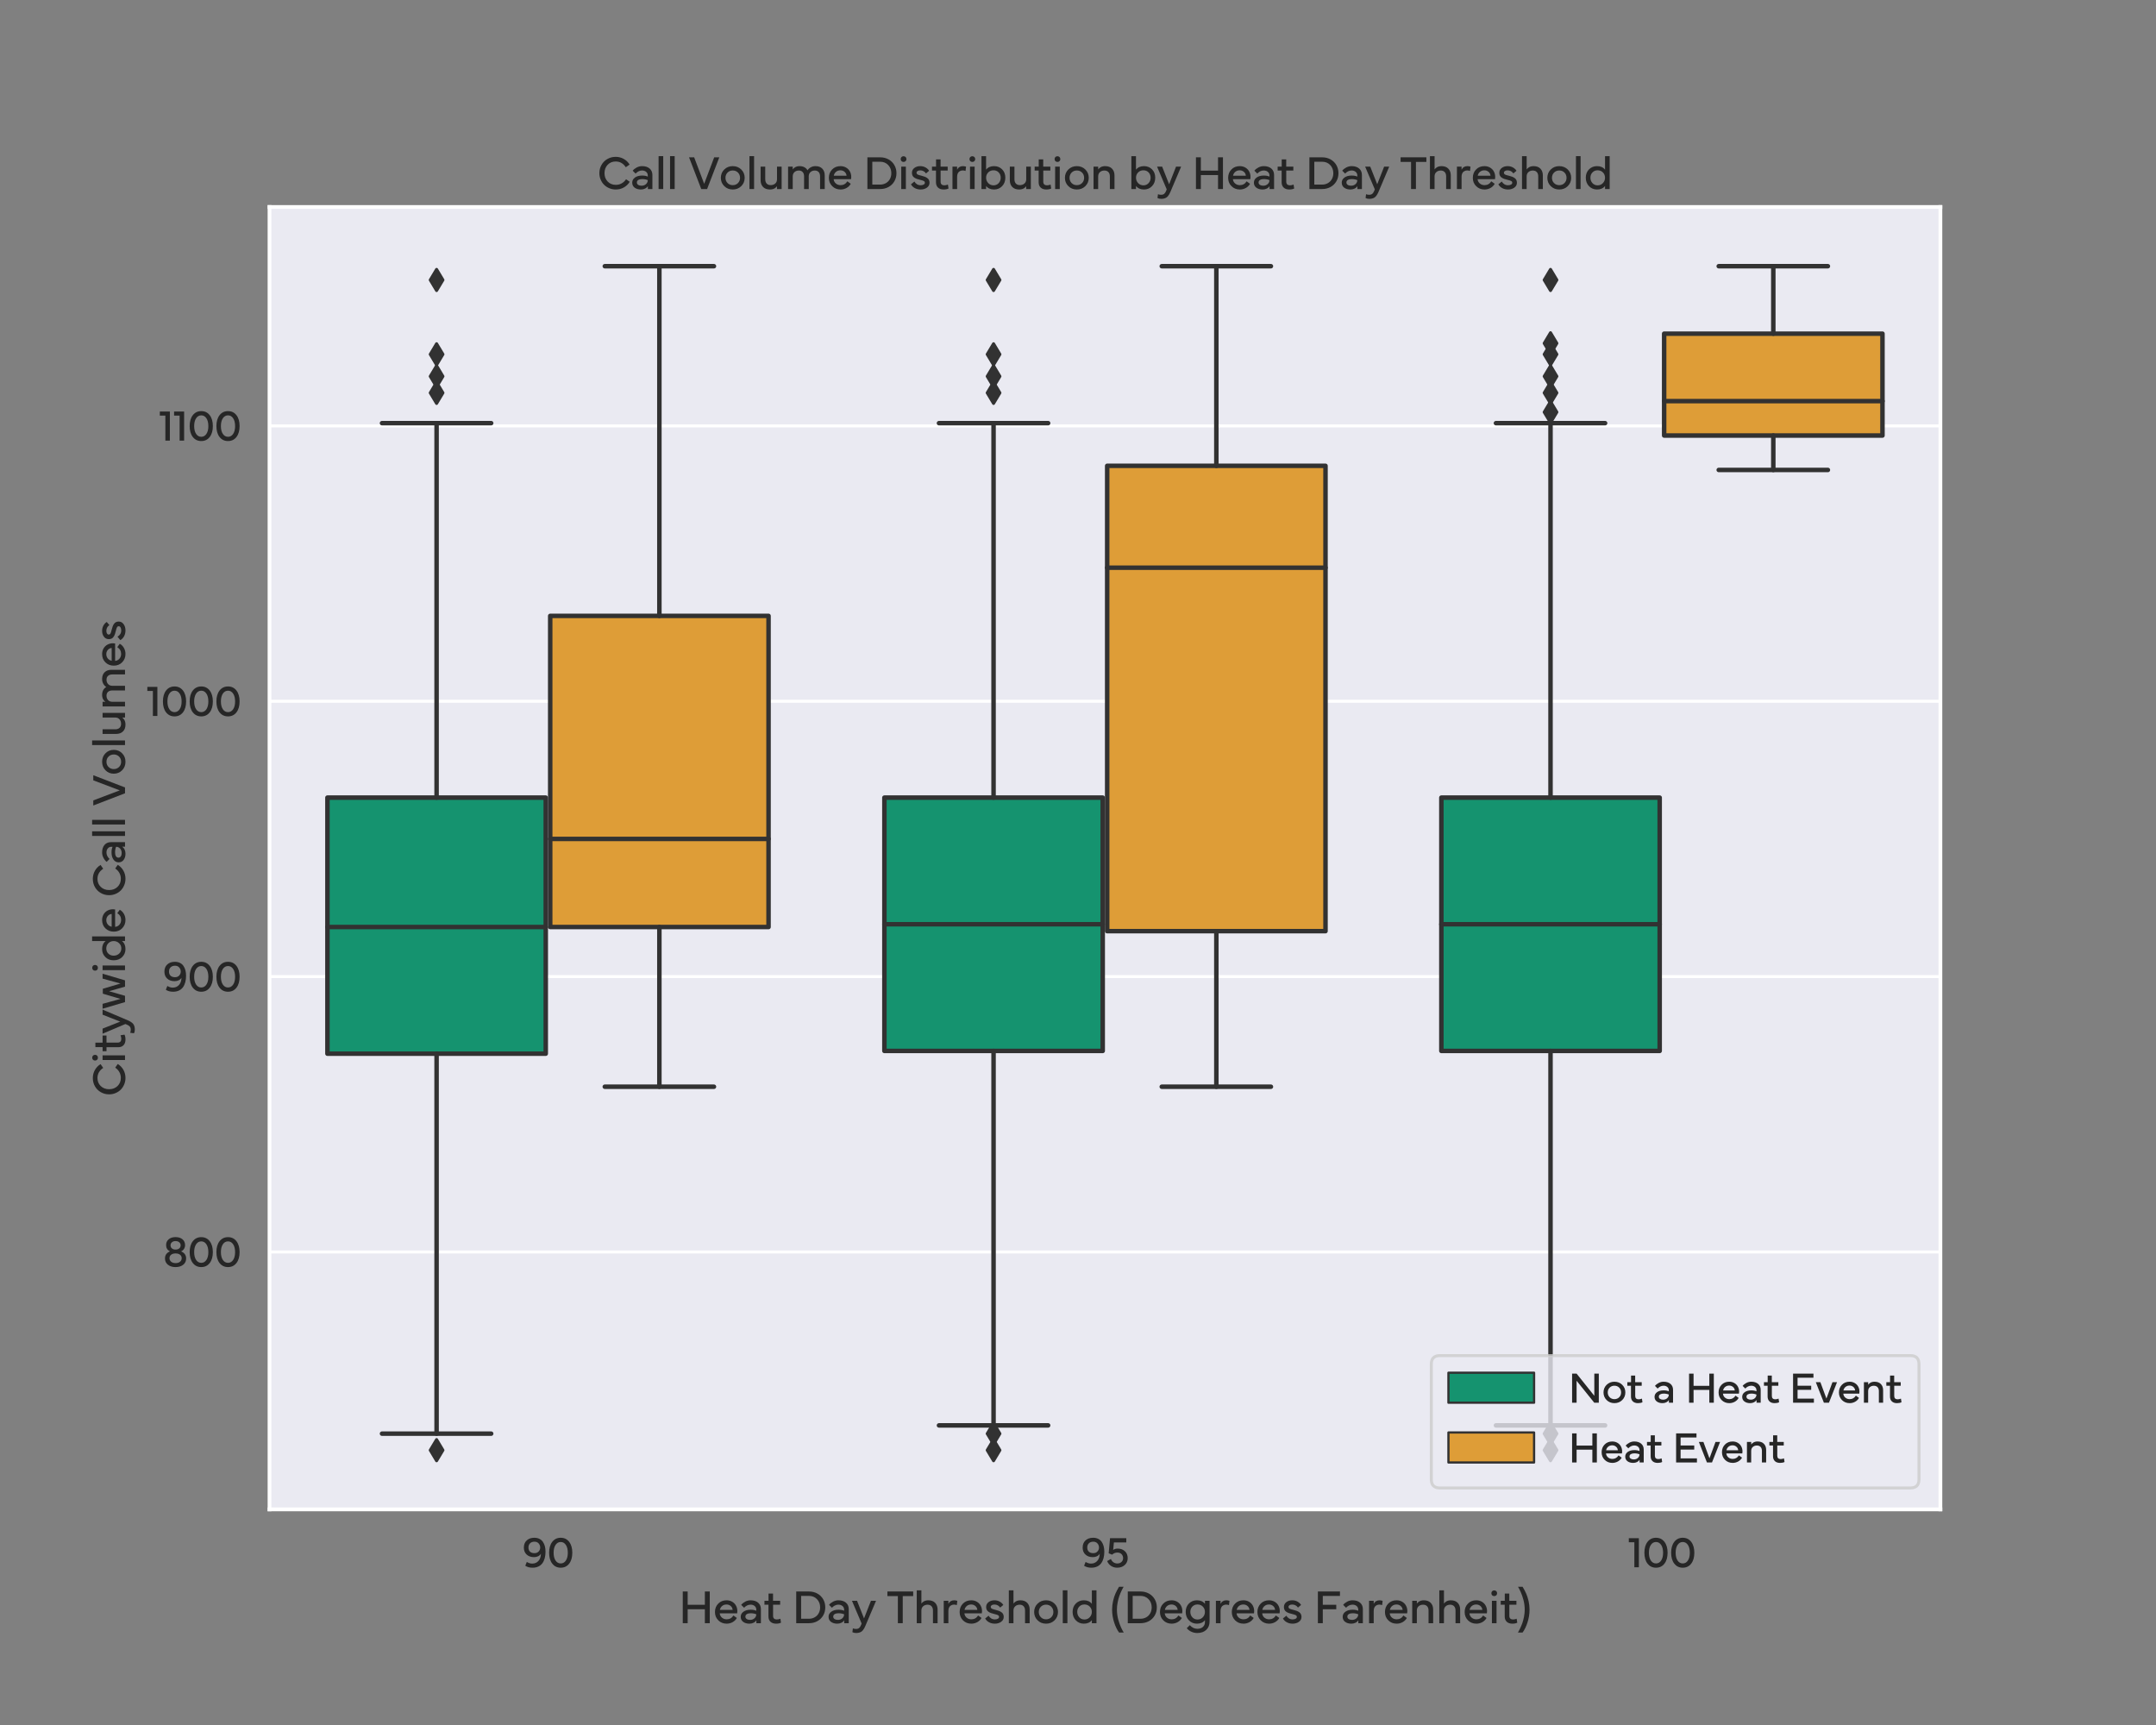 <?xml version="1.0" encoding="utf-8" standalone="no"?>
<!DOCTYPE svg PUBLIC "-//W3C//DTD SVG 1.1//EN"
  "http://www.w3.org/Graphics/SVG/1.1/DTD/svg11.dtd">
<svg xmlns:xlink="http://www.w3.org/1999/xlink" width="720pt" height="576pt" viewBox="0 0 720 576" xmlns="http://www.w3.org/2000/svg" version="1.1">
 <rect x="0" y="0" width="720" height="576" fill="#808080" stroke="none"/>
 <defs>
  <style type="text/css">*{stroke-linejoin: round; stroke-linecap: butt}</style>
 </defs>
 <g id="figure_1">
  <g id="patch_1">
   <path d="M 0 576 
L 720 576 
L 720 0 
L 0 0 
L 0 576 
z
" style="fill: none"/>
  </g>
  <g id="axes_1">
   <g id="patch_2">
    <path d="M 90 504 
L 648 504 
L 648 69.12 
L 90 69.12 
z
" style="fill: #eaeaf2"/>
   </g>
   <g id="matplotlib.axis_1">
    <g id="xtick_1">
     <g id="text_1">
      <!-- 90 -->
      <g style="fill: #262626" transform="translate(174.391 523.331) scale(0.143 -0.143)">
       <defs>
        <path id="Mundial-Regular-39" d="M 1728 1478 
Q 1053 1478 647 1856 
Q 241 2234 241 2866 
Q 241 3531 659 3918 
Q 1078 4306 1769 4306 
Q 2188 4306 2508 4148 
Q 2828 3991 3020 3709 
Q 3213 3428 3308 3067 
Q 3403 2706 3403 2275 
Q 3403 1753 3290 1331 
Q 3178 909 2951 595 
Q 2725 281 2358 109 
Q 1991 -63 1506 -63 
Q 875 -63 450 225 
L 672 781 
Q 1053 538 1463 538 
Q 2006 538 2359 913 
Q 2713 1288 2734 1978 
Q 2588 1734 2325 1606 
Q 2063 1478 1728 1478 
z
M 1794 3734 
Q 1391 3734 1152 3504 
Q 913 3275 913 2888 
Q 913 2488 1144 2273 
Q 1375 2059 1791 2059 
Q 2178 2059 2403 2304 
Q 2628 2550 2628 2878 
Q 2628 3222 2403 3478 
Q 2178 3734 1794 3734 
z
" transform="scale(0.016)"/>
        <path id="Mundial-Regular-30" d="M 3233 529 
Q 2775 -63 2000 -63 
Q 1225 -63 765 529 
Q 306 1122 306 2122 
Q 306 3119 765 3712 
Q 1225 4306 2000 4306 
Q 2775 4306 3233 3712 
Q 3691 3119 3691 2122 
Q 3691 1122 3233 529 
z
M 2000 3688 
Q 1531 3688 1247 3263 
Q 963 2838 963 2122 
Q 963 1403 1247 981 
Q 1531 559 2000 559 
Q 2469 559 2751 982 
Q 3034 1406 3034 2122 
Q 3034 2838 2750 3263 
Q 2466 3688 2000 3688 
z
" transform="scale(0.016)"/>
       </defs>
       <use xlink:href="#Mundial-Regular-39"/>
       <use xlink:href="#Mundial-Regular-30" x="57.959"/>
      </g>
     </g>
    </g>
    <g id="xtick_2">
     <g id="text_2">
      <!-- 95 -->
      <g style="fill: #262626" transform="translate(361.002 523.331) scale(0.143 -0.143)">
       <defs>
        <path id="Mundial-Regular-35" d="M 1669 -63 
Q 1163 -63 772 192 
Q 381 447 197 906 
L 744 1209 
Q 863 906 1111 729 
Q 1359 553 1681 553 
Q 2053 553 2287 775 
Q 2522 997 2522 1331 
Q 2522 1678 2300 1912 
Q 2078 2147 1681 2147 
Q 1253 2147 913 1838 
L 416 2041 
L 616 4244 
L 2988 4244 
L 2988 3622 
L 1178 3622 
L 1075 2528 
Q 1341 2725 1731 2725 
Q 2375 2725 2784 2342 
Q 3194 1959 3194 1331 
Q 3194 713 2758 325 
Q 2322 -63 1669 -63 
z
" transform="scale(0.016)"/>
       </defs>
       <use xlink:href="#Mundial-Regular-39"/>
       <use xlink:href="#Mundial-Regular-35" x="57.959"/>
      </g>
     </g>
    </g>
    <g id="xtick_3">
     <g id="text_3">
      <!-- 100 -->
      <g style="fill: #262626" transform="translate(543.688 523.331) scale(0.143 -0.143)">
       <defs>
        <path id="Mundial-Regular-31" d="M 922 0 
L 922 3650 
L 113 3650 
L 113 4244 
L 1578 4244 
L 1578 0 
L 922 0 
z
" transform="scale(0.016)"/>
       </defs>
       <use xlink:href="#Mundial-Regular-31"/>
       <use xlink:href="#Mundial-Regular-30" x="33.301"/>
       <use xlink:href="#Mundial-Regular-30" x="95.752"/>
      </g>
     </g>
    </g>
    <g id="text_4">
     <!-- Heat Day Threshold (Degrees Farenheit) -->
     <g style="fill: #262626" transform="translate(226.638 542.007) scale(0.156 -0.156)">
      <defs>
       <path id="Mundial-Regular-48" d="M 550 4244 
L 1206 4244 
L 1206 2463 
L 3506 2463 
L 3506 4244 
L 4163 4244 
L 4163 0 
L 3506 0 
L 3506 1869 
L 1206 1869 
L 1206 0 
L 550 0 
L 550 4244 
z
" transform="scale(0.016)"/>
       <path id="Mundial-Regular-65" d="M 256 1497 
Q 256 2172 692 2617 
Q 1128 3063 1806 3063 
Q 2234 3063 2565 2867 
Q 2897 2672 3073 2342 
Q 3250 2013 3250 1609 
Q 3250 1450 3225 1322 
L 897 1322 
Q 919 981 1181 750 
Q 1444 519 1828 519 
Q 2403 519 2728 1031 
L 3184 700 
Q 2981 338 2611 137 
Q 2241 -63 1828 -63 
Q 1150 -63 703 382 
Q 256 828 256 1497 
z
M 913 1784 
L 2622 1784 
Q 2594 2100 2359 2301 
Q 2125 2503 1800 2503 
Q 1459 2503 1215 2303 
Q 972 2103 913 1784 
z
" transform="scale(0.016)"/>
       <path id="Mundial-Regular-61" d="M 275 853 
Q 275 1275 642 1539 
Q 1009 1803 1600 1803 
Q 2063 1803 2356 1663 
L 2356 1825 
Q 2356 2109 2143 2295 
Q 1931 2481 1588 2481 
Q 1331 2481 1106 2361 
Q 881 2241 728 2066 
L 338 2453 
Q 531 2700 873 2881 
Q 1216 3063 1597 3063 
Q 2231 3063 2603 2744 
Q 2975 2425 2975 1878 
L 2975 0 
L 2369 0 
L 2369 388 
Q 2231 175 1984 56 
Q 1738 -63 1434 -63 
Q 928 -63 601 181 
Q 275 425 275 853 
z
M 900 875 
Q 900 675 1076 559 
Q 1253 444 1525 444 
Q 1884 444 2120 659 
Q 2356 875 2356 1188 
Q 2247 1244 2044 1287 
Q 1841 1331 1616 1331 
Q 1300 1331 1100 1218 
Q 900 1106 900 875 
z
" transform="scale(0.016)"/>
       <path id="Mundial-Regular-74" d="M 656 2475 
L 122 2475 
L 122 3000 
L 666 3000 
L 666 3963 
L 1269 3963 
L 1269 3000 
L 2222 3000 
L 2222 2475 
L 1275 2475 
L 1275 975 
Q 1275 741 1403 619 
Q 1531 497 1766 497 
Q 2009 497 2253 600 
L 2334 69 
Q 2081 -63 1678 -63 
Q 1203 -63 929 192 
Q 656 447 656 900 
L 656 2475 
z
" transform="scale(0.016)"/>
       <path id="Mundial-Regular-20" transform="scale(0.016)"/>
       <path id="Mundial-Regular-44" d="M 550 4241 
L 2256 4241 
Q 2878 4241 3376 3966 
Q 3875 3691 4156 3205 
Q 4438 2719 4438 2119 
Q 4438 1516 4156 1031 
Q 3875 547 3376 273 
Q 2878 0 2256 0 
L 550 0 
L 550 4241 
z
M 1206 594 
L 2247 594 
Q 2688 594 3033 795 
Q 3378 997 3564 1344 
Q 3750 1691 3750 2119 
Q 3750 2772 3331 3212 
Q 2913 3653 2247 3653 
L 1206 3653 
L 1206 594 
z
" transform="scale(0.016)"/>
       <path id="Mundial-Regular-79" d="M 1369 -44 
L 75 3000 
L 756 3000 
L 1691 638 
L 2619 3000 
L 3300 3000 
L 1863 -381 
Q 1781 -566 1711 -694 
Q 1641 -822 1536 -947 
Q 1431 -1072 1311 -1147 
Q 1191 -1222 1019 -1267 
Q 847 -1313 631 -1313 
Q 341 -1313 134 -1203 
L 200 -691 
Q 375 -769 603 -769 
Q 888 -769 1041 -634 
Q 1194 -500 1303 -216 
L 1369 -44 
z
" transform="scale(0.016)"/>
       <path id="Mundial-Regular-54" d="M 88 3628 
L 88 4244 
L 3538 4244 
L 3538 3628 
L 2141 3628 
L 2141 0 
L 1488 0 
L 1488 3628 
L 88 3628 
z
" transform="scale(0.016)"/>
       <path id="Mundial-Regular-68" d="M 1094 0 
L 475 0 
L 475 4400 
L 1097 4400 
L 1097 2622 
Q 1141 2691 1211 2758 
Q 1281 2825 1390 2898 
Q 1500 2972 1664 3017 
Q 1828 3063 2019 3063 
Q 2613 3063 2938 2722 
Q 3263 2381 3263 1822 
L 3263 0 
L 2644 0 
L 2644 1691 
Q 2644 2063 2451 2269 
Q 2259 2475 1922 2475 
Q 1566 2475 1330 2264 
Q 1094 2053 1094 1691 
L 1094 0 
z
" transform="scale(0.016)"/>
       <path id="Mundial-Regular-72" d="M 1097 0 
L 475 0 
L 475 3000 
L 1097 3000 
L 1097 2591 
Q 1341 3063 1878 3063 
Q 1981 3063 2084 3044 
Q 2188 3025 2238 3006 
L 2291 2988 
L 2225 2419 
Q 2038 2488 1859 2488 
Q 1722 2488 1598 2447 
Q 1475 2406 1356 2317 
Q 1238 2228 1167 2051 
Q 1097 1875 1097 1634 
L 1097 0 
z
" transform="scale(0.016)"/>
       <path id="Mundial-Regular-73" d="M 244 631 
L 703 1003 
Q 834 772 1050 639 
Q 1266 506 1541 506 
Q 1788 506 1945 597 
Q 2103 688 2103 838 
Q 2103 994 1968 1070 
Q 1834 1147 1478 1228 
Q 1213 1288 1030 1355 
Q 847 1422 689 1528 
Q 531 1634 453 1793 
Q 375 1953 375 2169 
Q 375 2569 694 2816 
Q 1013 3063 1484 3063 
Q 1881 3063 2195 2886 
Q 2509 2709 2672 2444 
L 2256 2088 
Q 1969 2497 1484 2497 
Q 1259 2497 1123 2409 
Q 988 2322 988 2178 
Q 988 2109 1017 2057 
Q 1047 2006 1090 1970 
Q 1134 1934 1229 1900 
Q 1325 1866 1409 1842 
Q 1494 1819 1650 1781 
Q 1916 1716 2097 1645 
Q 2278 1575 2429 1465 
Q 2581 1356 2654 1201 
Q 2728 1047 2728 838 
Q 2728 438 2381 187 
Q 2034 -63 1541 -63 
Q 1106 -63 762 123 
Q 419 309 244 631 
z
" transform="scale(0.016)"/>
       <path id="Mundial-Regular-6f" d="M 2984 387 
Q 2528 -63 1847 -63 
Q 1166 -63 709 387 
Q 253 838 253 1500 
Q 253 2163 709 2613 
Q 1166 3063 1847 3063 
Q 2528 3063 2984 2613 
Q 3441 2163 3441 1500 
Q 3441 838 2984 387 
z
M 1148 2200 
Q 872 1919 872 1500 
Q 872 1081 1148 800 
Q 1425 519 1847 519 
Q 2269 519 2545 800 
Q 2822 1081 2822 1500 
Q 2822 1919 2545 2200 
Q 2269 2481 1847 2481 
Q 1425 2481 1148 2200 
z
" transform="scale(0.016)"/>
       <path id="Mundial-Regular-6c" d="M 1094 4400 
L 1094 0 
L 475 0 
L 475 4400 
L 1094 4400 
z
" transform="scale(0.016)"/>
       <path id="Mundial-Regular-64" d="M 259 1516 
Q 259 2200 689 2631 
Q 1119 3063 1766 3063 
Q 2466 3063 2834 2591 
L 2834 4400 
L 3453 4400 
L 3453 0 
L 2834 0 
L 2834 409 
Q 2466 -63 1766 -63 
Q 1122 -63 690 382 
Q 259 828 259 1516 
z
M 1841 2506 
Q 1416 2506 1147 2222 
Q 878 1938 878 1516 
Q 878 1091 1147 792 
Q 1416 494 1841 494 
Q 2266 494 2548 794 
Q 2831 1094 2831 1516 
Q 2831 1934 2550 2220 
Q 2269 2506 1841 2506 
z
" transform="scale(0.016)"/>
       <path id="Mundial-Regular-28" d="M 272 1813 
Q 272 2409 403 2978 
Q 534 3547 726 3976 
Q 919 4406 1203 4875 
L 1819 4875 
Q 1781 4819 1720 4714 
Q 1659 4609 1504 4279 
Q 1350 3950 1229 3609 
Q 1109 3269 1012 2775 
Q 916 2281 916 1813 
Q 916 1472 966 1119 
Q 1016 766 1097 473 
Q 1178 181 1275 -92 
Q 1372 -366 1470 -572 
Q 1569 -778 1650 -934 
Q 1731 -1091 1781 -1169 
L 1831 -1250 
L 1206 -1250 
Q 813 -728 542 112 
Q 272 953 272 1813 
z
" transform="scale(0.016)"/>
       <path id="Mundial-Regular-67" d="M 1778 -63 
Q 1134 -63 703 382 
Q 272 828 272 1516 
Q 272 2200 701 2631 
Q 1131 3063 1778 3063 
Q 2478 3063 2847 2591 
L 2847 3000 
L 3466 3000 
L 3466 234 
Q 3466 -475 3019 -894 
Q 2572 -1313 1816 -1313 
Q 1403 -1313 1036 -1145 
Q 669 -978 413 -669 
L 819 -266 
Q 1263 -750 1828 -750 
Q 2291 -750 2569 -501 
Q 2847 -253 2847 156 
L 2847 409 
Q 2484 -63 1778 -63 
z
M 1853 2506 
Q 1428 2506 1159 2222 
Q 891 1938 891 1516 
Q 891 1091 1159 792 
Q 1428 494 1853 494 
Q 2278 494 2561 794 
Q 2844 1094 2844 1516 
Q 2844 1934 2562 2220 
Q 2281 2506 1853 2506 
z
" transform="scale(0.016)"/>
       <path id="Mundial-Regular-46" d="M 550 0 
L 550 4244 
L 3503 4244 
L 3503 3647 
L 1206 3647 
L 1206 2463 
L 3009 2463 
L 3009 1866 
L 1206 1866 
L 1206 0 
L 550 0 
z
" transform="scale(0.016)"/>
       <path id="Mundial-Regular-6e" d="M 1094 0 
L 475 0 
L 475 3000 
L 1097 3000 
L 1097 2622 
Q 1141 2691 1211 2758 
Q 1281 2825 1390 2898 
Q 1500 2972 1664 3017 
Q 1828 3063 2019 3063 
Q 2622 3063 2950 2723 
Q 3278 2384 3278 1822 
L 3278 0 
L 2659 0 
L 2659 1691 
Q 2659 2063 2465 2269 
Q 2272 2475 1922 2475 
Q 1566 2475 1330 2264 
Q 1094 2053 1094 1691 
L 1094 0 
z
" transform="scale(0.016)"/>
       <path id="Mundial-Regular-69" d="M 509 3731 
Q 403 3838 403 4006 
Q 403 4175 509 4281 
Q 616 4388 784 4388 
Q 953 4388 1061 4281 
Q 1169 4175 1169 4006 
Q 1169 3838 1061 3731 
Q 953 3625 784 3625 
Q 616 3625 509 3731 
z
M 1094 0 
L 475 0 
L 475 3000 
L 1094 3000 
L 1094 0 
z
" transform="scale(0.016)"/>
       <path id="Mundial-Regular-29" d="M 656 -1250 
L 31 -1250 
Q 69 -1194 130 -1091 
Q 191 -988 348 -656 
Q 506 -325 628 15 
Q 750 356 848 850 
Q 947 1344 947 1813 
Q 947 2153 897 2506 
Q 847 2859 767 3151 
Q 688 3444 592 3717 
Q 497 3991 400 4197 
Q 303 4403 223 4558 
Q 144 4713 94 4794 
L 44 4875 
L 659 4875 
Q 944 4406 1136 3976 
Q 1328 3547 1459 2978 
Q 1591 2409 1591 1813 
Q 1591 953 1320 112 
Q 1050 -728 656 -1250 
z
" transform="scale(0.016)"/>
      </defs>
      <use xlink:href="#Mundial-Regular-48"/>
      <use xlink:href="#Mundial-Regular-65" x="73.633"/>
      <use xlink:href="#Mundial-Regular-61" x="128.467"/>
      <use xlink:href="#Mundial-Regular-74" x="181.738"/>
      <use xlink:href="#Mundial-Regular-20" x="219.922"/>
      <use xlink:href="#Mundial-Regular-44" x="242.871"/>
      <use xlink:href="#Mundial-Regular-61" x="316.504"/>
      <use xlink:href="#Mundial-Regular-79" x="369.775"/>
      <use xlink:href="#Mundial-Regular-20" x="422.51"/>
      <use xlink:href="#Mundial-Regular-54" x="445.459"/>
      <use xlink:href="#Mundial-Regular-68" x="502.1"/>
      <use xlink:href="#Mundial-Regular-72" x="559.863"/>
      <use xlink:href="#Mundial-Regular-65" x="597.412"/>
      <use xlink:href="#Mundial-Regular-73" x="652.246"/>
      <use xlink:href="#Mundial-Regular-68" x="699.219"/>
      <use xlink:href="#Mundial-Regular-6f" x="756.982"/>
      <use xlink:href="#Mundial-Regular-6c" x="814.697"/>
      <use xlink:href="#Mundial-Regular-64" x="839.209"/>
      <use xlink:href="#Mundial-Regular-20" x="900.586"/>
      <use xlink:href="#Mundial-Regular-28" x="923.535"/>
      <use xlink:href="#Mundial-Regular-44" x="952.637"/>
      <use xlink:href="#Mundial-Regular-65" x="1026.27"/>
      <use xlink:href="#Mundial-Regular-67" x="1081.104"/>
      <use xlink:href="#Mundial-Regular-72" x="1142.48"/>
      <use xlink:href="#Mundial-Regular-65" x="1180.029"/>
      <use xlink:href="#Mundial-Regular-65" x="1234.863"/>
      <use xlink:href="#Mundial-Regular-73" x="1289.697"/>
      <use xlink:href="#Mundial-Regular-20" x="1336.67"/>
      <use xlink:href="#Mundial-Regular-46" x="1359.619"/>
      <use xlink:href="#Mundial-Regular-61" x="1417.09"/>
      <use xlink:href="#Mundial-Regular-72" x="1470.361"/>
      <use xlink:href="#Mundial-Regular-65" x="1507.91"/>
      <use xlink:href="#Mundial-Regular-6e" x="1562.744"/>
      <use xlink:href="#Mundial-Regular-68" x="1620.752"/>
      <use xlink:href="#Mundial-Regular-65" x="1678.516"/>
      <use xlink:href="#Mundial-Regular-69" x="1733.35"/>
      <use xlink:href="#Mundial-Regular-74" x="1757.861"/>
      <use xlink:href="#Mundial-Regular-29" x="1796.045"/>
     </g>
    </g>
   </g>
   <g id="matplotlib.axis_2">
    <g id="ytick_1">
     <g id="line2d_1">
      <path d="M 90 418.035 
L 648 418.035 
" clip-path="url(#p53c5603d16)" style="fill: none; stroke: #ffffff; stroke-linecap: round"/>
     </g>
     <g id="text_5">
      <!-- 800 -->
      <g style="fill: #262626" transform="translate(54.427 422.951) scale(0.143 -0.143)">
       <defs>
        <path id="Mundial-Regular-38" d="M 1834 -63 
Q 1144 -63 719 282 
Q 294 628 294 1191 
Q 294 1925 1019 2231 
Q 456 2509 456 3147 
Q 456 3675 832 3994 
Q 1209 4313 1834 4313 
Q 2466 4313 2845 3994 
Q 3225 3675 3225 3147 
Q 3225 2844 3079 2603 
Q 2934 2363 2638 2228 
Q 3381 1925 3381 1191 
Q 3381 625 2956 281 
Q 2531 -63 1834 -63 
z
M 1103 3119 
Q 1103 2834 1301 2664 
Q 1500 2494 1834 2494 
Q 2175 2494 2376 2664 
Q 2578 2834 2578 3119 
Q 2578 3384 2373 3557 
Q 2169 3731 1834 3731 
Q 1506 3731 1304 3557 
Q 1103 3384 1103 3119 
z
M 1834 1928 
Q 1431 1928 1190 1740 
Q 950 1553 950 1234 
Q 950 922 1194 719 
Q 1438 516 1834 516 
Q 2241 516 2486 717 
Q 2731 919 2731 1234 
Q 2731 1553 2489 1740 
Q 2247 1928 1834 1928 
z
" transform="scale(0.016)"/>
       </defs>
       <use xlink:href="#Mundial-Regular-38"/>
       <use xlink:href="#Mundial-Regular-30" x="57.422"/>
       <use xlink:href="#Mundial-Regular-30" x="119.873"/>
      </g>
     </g>
    </g>
    <g id="ytick_2">
     <g id="line2d_2">
      <path d="M 90 326.095 
L 648 326.095 
" clip-path="url(#p53c5603d16)" style="fill: none; stroke: #ffffff; stroke-linecap: round"/>
     </g>
     <g id="text_6">
      <!-- 900 -->
      <g style="fill: #262626" transform="translate(54.351 331.01) scale(0.143 -0.143)">
       <use xlink:href="#Mundial-Regular-39"/>
       <use xlink:href="#Mundial-Regular-30" x="57.959"/>
       <use xlink:href="#Mundial-Regular-30" x="120.41"/>
      </g>
     </g>
    </g>
    <g id="ytick_3">
     <g id="line2d_3">
      <path d="M 90 234.154 
L 648 234.154 
" clip-path="url(#p53c5603d16)" style="fill: none; stroke: #ffffff; stroke-linecap: round"/>
     </g>
     <g id="text_7">
      <!-- 1000 -->
      <g style="fill: #262626" transform="translate(48.946 239.069) scale(0.143 -0.143)">
       <use xlink:href="#Mundial-Regular-31"/>
       <use xlink:href="#Mundial-Regular-30" x="33.301"/>
       <use xlink:href="#Mundial-Regular-30" x="95.752"/>
       <use xlink:href="#Mundial-Regular-30" x="158.203"/>
      </g>
     </g>
    </g>
    <g id="ytick_4">
     <g id="line2d_4">
      <path d="M 90 142.213 
L 648 142.213 
" clip-path="url(#p53c5603d16)" style="fill: none; stroke: #ffffff; stroke-linecap: round"/>
     </g>
     <g id="text_8">
      <!-- 1100 -->
      <g style="fill: #262626" transform="translate(53.115 147.129) scale(0.143 -0.143)">
       <use xlink:href="#Mundial-Regular-31"/>
       <use xlink:href="#Mundial-Regular-31" x="33.301"/>
       <use xlink:href="#Mundial-Regular-30" x="66.602"/>
       <use xlink:href="#Mundial-Regular-30" x="129.053"/>
      </g>
     </g>
    </g>
    <g id="text_9">
     <!-- Citywide Call Volumes -->
     <g style="fill: #262626" transform="translate(41.746 366.097) rotate(-90) scale(0.156 -0.156)">
      <defs>
       <path id="Mundial-Regular-43" d="M 272 2122 
Q 272 2731 559 3232 
Q 847 3734 1347 4020 
Q 1847 4306 2453 4306 
Q 3031 4306 3522 4034 
Q 4013 3763 4319 3272 
L 3809 2916 
Q 3300 3684 2453 3684 
Q 1800 3684 1379 3243 
Q 959 2803 959 2122 
Q 959 1441 1386 1000 
Q 1813 559 2469 559 
Q 2891 559 3242 751 
Q 3594 944 3844 1309 
L 4334 969 
Q 4034 481 3543 209 
Q 3053 -63 2469 -63 
Q 2013 -63 1606 106 
Q 1200 275 908 564 
Q 616 853 444 1259 
Q 272 1666 272 2122 
z
" transform="scale(0.016)"/>
       <path id="Mundial-Regular-77" d="M 1006 0 
L 122 3000 
L 775 3000 
L 1434 606 
L 2134 2969 
L 2791 2969 
L 3491 606 
L 4150 3000 
L 4803 3000 
L 3919 0 
L 3075 0 
L 2463 2134 
L 1850 0 
L 1006 0 
z
" transform="scale(0.016)"/>
       <path id="Mundial-Regular-56" d="M 1684 0 
L 50 4244 
L 734 4244 
L 2075 700 
L 3416 4244 
L 4100 4244 
L 2466 0 
L 1684 0 
z
" transform="scale(0.016)"/>
       <path id="Mundial-Regular-75" d="M 434 3000 
L 1053 3000 
L 1053 1309 
Q 1053 938 1247 731 
Q 1441 525 1784 525 
Q 2150 525 2389 736 
Q 2628 947 2628 1309 
L 2628 3000 
L 3247 3000 
L 3247 0 
L 2625 0 
L 2625 378 
Q 2581 309 2511 242 
Q 2441 175 2330 101 
Q 2219 28 2050 -17 
Q 1881 -63 1688 -63 
Q 1088 -63 761 276 
Q 434 616 434 1178 
L 434 3000 
z
" transform="scale(0.016)"/>
       <path id="Mundial-Regular-6d" d="M 475 0 
L 475 3000 
L 1097 3000 
L 1097 2622 
Q 1141 2691 1209 2758 
Q 1278 2825 1387 2898 
Q 1497 2972 1658 3017 
Q 1819 3063 2006 3063 
Q 2384 3063 2656 2916 
Q 2928 2769 3075 2503 
Q 3222 2744 3503 2903 
Q 3784 3063 4147 3063 
Q 4734 3063 5056 2722 
Q 5378 2381 5378 1822 
L 5378 0 
L 4756 0 
L 4756 1691 
Q 4756 2063 4568 2269 
Q 4381 2475 4050 2475 
Q 3709 2475 3479 2273 
Q 3250 2072 3238 1728 
L 3238 0 
L 2616 0 
L 2616 1691 
Q 2616 2063 2428 2269 
Q 2241 2475 1909 2475 
Q 1563 2475 1330 2264 
Q 1097 2053 1097 1691 
L 1097 0 
L 475 0 
z
" transform="scale(0.016)"/>
      </defs>
      <use xlink:href="#Mundial-Regular-43"/>
      <use xlink:href="#Mundial-Regular-69" x="70.264"/>
      <use xlink:href="#Mundial-Regular-74" x="94.775"/>
      <use xlink:href="#Mundial-Regular-79" x="132.959"/>
      <use xlink:href="#Mundial-Regular-77" x="185.693"/>
      <use xlink:href="#Mundial-Regular-69" x="262.646"/>
      <use xlink:href="#Mundial-Regular-64" x="287.158"/>
      <use xlink:href="#Mundial-Regular-65" x="348.535"/>
      <use xlink:href="#Mundial-Regular-20" x="403.369"/>
      <use xlink:href="#Mundial-Regular-43" x="426.318"/>
      <use xlink:href="#Mundial-Regular-61" x="496.582"/>
      <use xlink:href="#Mundial-Regular-6c" x="549.854"/>
      <use xlink:href="#Mundial-Regular-6c" x="574.365"/>
      <use xlink:href="#Mundial-Regular-20" x="598.877"/>
      <use xlink:href="#Mundial-Regular-56" x="621.826"/>
      <use xlink:href="#Mundial-Regular-6f" x="686.67"/>
      <use xlink:href="#Mundial-Regular-6c" x="744.385"/>
      <use xlink:href="#Mundial-Regular-75" x="768.896"/>
      <use xlink:href="#Mundial-Regular-6d" x="827.051"/>
      <use xlink:href="#Mundial-Regular-65" x="917.871"/>
      <use xlink:href="#Mundial-Regular-73" x="972.705"/>
     </g>
    </g>
   </g>
   <g id="patch_3">
    <path d="M 109.344 351.838 
L 182.256 351.838 
L 182.256 266.333 
L 109.344 266.333 
L 109.344 351.838 
z
" clip-path="url(#p53c5603d16)" style="fill: #15936f; stroke: #323232; stroke-width: 1.5; stroke-linejoin: miter"/>
   </g>
   <g id="patch_4">
    <path d="M 183.744 309.545 
L 256.656 309.545 
L 256.656 205.652 
L 183.744 205.652 
L 183.744 309.545 
z
" clip-path="url(#p53c5603d16)" style="fill: #de9d37; stroke: #323232; stroke-width: 1.5; stroke-linejoin: miter"/>
   </g>
   <g id="patch_5">
    <path d="M 295.344 350.919 
L 368.256 350.919 
L 368.256 266.333 
L 295.344 266.333 
L 295.344 350.919 
z
" clip-path="url(#p53c5603d16)" style="fill: #15936f; stroke: #323232; stroke-width: 1.5; stroke-linejoin: miter"/>
   </g>
   <g id="patch_6">
    <path d="M 369.744 310.924 
L 442.656 310.924 
L 442.656 155.544 
L 369.744 155.544 
L 369.744 310.924 
z
" clip-path="url(#p53c5603d16)" style="fill: #de9d37; stroke: #323232; stroke-width: 1.5; stroke-linejoin: miter"/>
   </g>
   <g id="patch_7">
    <path d="M 481.344 350.919 
L 554.256 350.919 
L 554.256 266.333 
L 481.344 266.333 
L 481.344 350.919 
z
" clip-path="url(#p53c5603d16)" style="fill: #15936f; stroke: #323232; stroke-width: 1.5; stroke-linejoin: miter"/>
   </g>
   <g id="patch_8">
    <path d="M 555.744 145.431 
L 628.656 145.431 
L 628.656 111.413 
L 555.744 111.413 
L 555.744 145.431 
z
" clip-path="url(#p53c5603d16)" style="fill: #de9d37; stroke: #323232; stroke-width: 1.5; stroke-linejoin: miter"/>
   </g>
   <g id="patch_9">
    <path d="M 183 1153.562 
L 183 1153.562 
L 183 1153.562 
L 183 1153.562 
z
" clip-path="url(#p53c5603d16)" style="fill: #15936f; stroke: #323232; stroke-width: 0.75; stroke-linejoin: miter"/>
   </g>
   <g id="patch_10">
    <path d="M 183 1153.562 
L 183 1153.562 
L 183 1153.562 
L 183 1153.562 
z
" clip-path="url(#p53c5603d16)" style="fill: #de9d37; stroke: #323232; stroke-width: 0.75; stroke-linejoin: miter"/>
   </g>
   <g id="line2d_5">
    <path d="M 145.8 351.838 
L 145.8 478.716 
" clip-path="url(#p53c5603d16)" style="fill: none; stroke: #323232; stroke-width: 1.5; stroke-linecap: round"/>
   </g>
   <g id="line2d_6">
    <path d="M 145.8 266.333 
L 145.8 141.294 
" clip-path="url(#p53c5603d16)" style="fill: none; stroke: #323232; stroke-width: 1.5; stroke-linecap: round"/>
   </g>
   <g id="line2d_7">
    <path d="M 127.572 478.716 
L 164.028 478.716 
" clip-path="url(#p53c5603d16)" style="fill: none; stroke: #323232; stroke-width: 1.5; stroke-linecap: round"/>
   </g>
   <g id="line2d_8">
    <path d="M 127.572 141.294 
L 164.028 141.294 
" clip-path="url(#p53c5603d16)" style="fill: none; stroke: #323232; stroke-width: 1.5; stroke-linecap: round"/>
   </g>
   <g id="line2d_9">
    <defs>
     <path id="m9e3cd3420c" d="M -0 3.536 
L 2.121 0 
L -0 -3.536 
L -2.121 -0 
z
" style="stroke: #323232; stroke-linejoin: miter"/>
    </defs>
    <g clip-path="url(#p53c5603d16)">
     <use xlink:href="#m9e3cd3420c" x="145.8" y="484.233" style="fill: #323232; stroke: #323232; stroke-linejoin: miter"/>
     <use xlink:href="#m9e3cd3420c" x="145.8" y="93.484" style="fill: #323232; stroke: #323232; stroke-linejoin: miter"/>
     <use xlink:href="#m9e3cd3420c" x="145.8" y="125.664" style="fill: #323232; stroke: #323232; stroke-linejoin: miter"/>
     <use xlink:href="#m9e3cd3420c" x="145.8" y="118.308" style="fill: #323232; stroke: #323232; stroke-linejoin: miter"/>
     <use xlink:href="#m9e3cd3420c" x="145.8" y="131.18" style="fill: #323232; stroke: #323232; stroke-linejoin: miter"/>
    </g>
   </g>
   <g id="line2d_10">
    <path d="M 220.2 309.545 
L 220.2 362.871 
" clip-path="url(#p53c5603d16)" style="fill: none; stroke: #323232; stroke-width: 1.5; stroke-linecap: round"/>
   </g>
   <g id="line2d_11">
    <path d="M 220.2 205.652 
L 220.2 88.887 
" clip-path="url(#p53c5603d16)" style="fill: none; stroke: #323232; stroke-width: 1.5; stroke-linecap: round"/>
   </g>
   <g id="line2d_12">
    <path d="M 201.972 362.871 
L 238.428 362.871 
" clip-path="url(#p53c5603d16)" style="fill: none; stroke: #323232; stroke-width: 1.5; stroke-linecap: round"/>
   </g>
   <g id="line2d_13">
    <path d="M 201.972 88.887 
L 238.428 88.887 
" clip-path="url(#p53c5603d16)" style="fill: none; stroke: #323232; stroke-width: 1.5; stroke-linecap: round"/>
   </g>
   <g id="line2d_14"/>
   <g id="line2d_15">
    <path d="M 331.8 350.919 
L 331.8 475.958 
" clip-path="url(#p53c5603d16)" style="fill: none; stroke: #323232; stroke-width: 1.5; stroke-linecap: round"/>
   </g>
   <g id="line2d_16">
    <path d="M 331.8 266.333 
L 331.8 141.294 
" clip-path="url(#p53c5603d16)" style="fill: none; stroke: #323232; stroke-width: 1.5; stroke-linecap: round"/>
   </g>
   <g id="line2d_17">
    <path d="M 313.572 475.958 
L 350.028 475.958 
" clip-path="url(#p53c5603d16)" style="fill: none; stroke: #323232; stroke-width: 1.5; stroke-linecap: round"/>
   </g>
   <g id="line2d_18">
    <path d="M 313.572 141.294 
L 350.028 141.294 
" clip-path="url(#p53c5603d16)" style="fill: none; stroke: #323232; stroke-width: 1.5; stroke-linecap: round"/>
   </g>
   <g id="line2d_19">
    <g clip-path="url(#p53c5603d16)">
     <use xlink:href="#m9e3cd3420c" x="331.8" y="478.716" style="fill: #323232; stroke: #323232; stroke-linejoin: miter"/>
     <use xlink:href="#m9e3cd3420c" x="331.8" y="484.233" style="fill: #323232; stroke: #323232; stroke-linejoin: miter"/>
     <use xlink:href="#m9e3cd3420c" x="331.8" y="93.484" style="fill: #323232; stroke: #323232; stroke-linejoin: miter"/>
     <use xlink:href="#m9e3cd3420c" x="331.8" y="125.664" style="fill: #323232; stroke: #323232; stroke-linejoin: miter"/>
     <use xlink:href="#m9e3cd3420c" x="331.8" y="118.308" style="fill: #323232; stroke: #323232; stroke-linejoin: miter"/>
     <use xlink:href="#m9e3cd3420c" x="331.8" y="131.18" style="fill: #323232; stroke: #323232; stroke-linejoin: miter"/>
    </g>
   </g>
   <g id="line2d_20">
    <path d="M 406.2 310.924 
L 406.2 362.871 
" clip-path="url(#p53c5603d16)" style="fill: none; stroke: #323232; stroke-width: 1.5; stroke-linecap: round"/>
   </g>
   <g id="line2d_21">
    <path d="M 406.2 155.544 
L 406.2 88.887 
" clip-path="url(#p53c5603d16)" style="fill: none; stroke: #323232; stroke-width: 1.5; stroke-linecap: round"/>
   </g>
   <g id="line2d_22">
    <path d="M 387.972 362.871 
L 424.428 362.871 
" clip-path="url(#p53c5603d16)" style="fill: none; stroke: #323232; stroke-width: 1.5; stroke-linecap: round"/>
   </g>
   <g id="line2d_23">
    <path d="M 387.972 88.887 
L 424.428 88.887 
" clip-path="url(#p53c5603d16)" style="fill: none; stroke: #323232; stroke-width: 1.5; stroke-linecap: round"/>
   </g>
   <g id="line2d_24"/>
   <g id="line2d_25">
    <path d="M 517.8 350.919 
L 517.8 475.958 
" clip-path="url(#p53c5603d16)" style="fill: none; stroke: #323232; stroke-width: 1.5; stroke-linecap: round"/>
   </g>
   <g id="line2d_26">
    <path d="M 517.8 266.333 
L 517.8 141.294 
" clip-path="url(#p53c5603d16)" style="fill: none; stroke: #323232; stroke-width: 1.5; stroke-linecap: round"/>
   </g>
   <g id="line2d_27">
    <path d="M 499.572 475.958 
L 536.028 475.958 
" clip-path="url(#p53c5603d16)" style="fill: none; stroke: #323232; stroke-width: 1.5; stroke-linecap: round"/>
   </g>
   <g id="line2d_28">
    <path d="M 499.572 141.294 
L 536.028 141.294 
" clip-path="url(#p53c5603d16)" style="fill: none; stroke: #323232; stroke-width: 1.5; stroke-linecap: round"/>
   </g>
   <g id="line2d_29">
    <g clip-path="url(#p53c5603d16)">
     <use xlink:href="#m9e3cd3420c" x="517.8" y="478.716" style="fill: #323232; stroke: #323232; stroke-linejoin: miter"/>
     <use xlink:href="#m9e3cd3420c" x="517.8" y="484.233" style="fill: #323232; stroke: #323232; stroke-linejoin: miter"/>
     <use xlink:href="#m9e3cd3420c" x="517.8" y="93.484" style="fill: #323232; stroke: #323232; stroke-linejoin: miter"/>
     <use xlink:href="#m9e3cd3420c" x="517.8" y="125.664" style="fill: #323232; stroke: #323232; stroke-linejoin: miter"/>
     <use xlink:href="#m9e3cd3420c" x="517.8" y="118.308" style="fill: #323232; stroke: #323232; stroke-linejoin: miter"/>
     <use xlink:href="#m9e3cd3420c" x="517.8" y="131.18" style="fill: #323232; stroke: #323232; stroke-linejoin: miter"/>
     <use xlink:href="#m9e3cd3420c" x="517.8" y="114.631" style="fill: #323232; stroke: #323232; stroke-linejoin: miter"/>
     <use xlink:href="#m9e3cd3420c" x="517.8" y="137.616" style="fill: #323232; stroke: #323232; stroke-linejoin: miter"/>
    </g>
   </g>
   <g id="line2d_30">
    <path d="M 592.2 145.431 
L 592.2 156.923 
" clip-path="url(#p53c5603d16)" style="fill: none; stroke: #323232; stroke-width: 1.5; stroke-linecap: round"/>
   </g>
   <g id="line2d_31">
    <path d="M 592.2 111.413 
L 592.2 88.887 
" clip-path="url(#p53c5603d16)" style="fill: none; stroke: #323232; stroke-width: 1.5; stroke-linecap: round"/>
   </g>
   <g id="line2d_32">
    <path d="M 573.972 156.923 
L 610.428 156.923 
" clip-path="url(#p53c5603d16)" style="fill: none; stroke: #323232; stroke-width: 1.5; stroke-linecap: round"/>
   </g>
   <g id="line2d_33">
    <path d="M 573.972 88.887 
L 610.428 88.887 
" clip-path="url(#p53c5603d16)" style="fill: none; stroke: #323232; stroke-width: 1.5; stroke-linecap: round"/>
   </g>
   <g id="line2d_34"/>
   <g id="line2d_35">
    <path d="M 109.344 309.545 
L 182.256 309.545 
" clip-path="url(#p53c5603d16)" style="fill: none; stroke: #323232; stroke-width: 1.5; stroke-linecap: round"/>
   </g>
   <g id="line2d_36">
    <path d="M 183.744 280.124 
L 256.656 280.124 
" clip-path="url(#p53c5603d16)" style="fill: none; stroke: #323232; stroke-width: 1.5; stroke-linecap: round"/>
   </g>
   <g id="line2d_37">
    <path d="M 295.344 308.626 
L 368.256 308.626 
" clip-path="url(#p53c5603d16)" style="fill: none; stroke: #323232; stroke-width: 1.5; stroke-linecap: round"/>
   </g>
   <g id="line2d_38">
    <path d="M 369.744 189.562 
L 442.656 189.562 
" clip-path="url(#p53c5603d16)" style="fill: none; stroke: #323232; stroke-width: 1.5; stroke-linecap: round"/>
   </g>
   <g id="line2d_39">
    <path d="M 481.344 308.626 
L 554.256 308.626 
" clip-path="url(#p53c5603d16)" style="fill: none; stroke: #323232; stroke-width: 1.5; stroke-linecap: round"/>
   </g>
   <g id="line2d_40">
    <path d="M 555.744 133.938 
L 628.656 133.938 
" clip-path="url(#p53c5603d16)" style="fill: none; stroke: #323232; stroke-width: 1.5; stroke-linecap: round"/>
   </g>
   <g id="patch_11">
    <path d="M 90 504 
L 90 69.12 
" style="fill: none; stroke: #ffffff; stroke-width: 1.25; stroke-linejoin: miter; stroke-linecap: square"/>
   </g>
   <g id="patch_12">
    <path d="M 648 504 
L 648 69.12 
" style="fill: none; stroke: #ffffff; stroke-width: 1.25; stroke-linejoin: miter; stroke-linecap: square"/>
   </g>
   <g id="patch_13">
    <path d="M 90 504 
L 648 504 
" style="fill: none; stroke: #ffffff; stroke-width: 1.25; stroke-linejoin: miter; stroke-linecap: square"/>
   </g>
   <g id="patch_14">
    <path d="M 90 69.12 
L 648 69.12 
" style="fill: none; stroke: #ffffff; stroke-width: 1.25; stroke-linejoin: miter; stroke-linecap: square"/>
   </g>
   <g id="text_10">
    <!-- Call Volume Distribution by Heat Day Threshold -->
    <g style="fill: #262626" transform="translate(199.482 63.12) scale(0.156 -0.156)">
     <defs>
      <path id="Mundial-Regular-62" d="M 475 0 
L 475 4400 
L 1094 4400 
L 1094 2591 
Q 1463 3063 2163 3063 
Q 2809 3063 3239 2631 
Q 3669 2200 3669 1516 
Q 3669 828 3237 382 
Q 2806 -63 2163 -63 
Q 1463 -63 1094 409 
L 1094 0 
L 475 0 
z
M 1097 1516 
Q 1097 1094 1380 794 
Q 1663 494 2088 494 
Q 2513 494 2781 792 
Q 3050 1091 3050 1516 
Q 3050 1938 2781 2222 
Q 2513 2506 2088 2506 
Q 1659 2506 1378 2220 
Q 1097 1934 1097 1516 
z
" transform="scale(0.016)"/>
     </defs>
     <use xlink:href="#Mundial-Regular-43"/>
     <use xlink:href="#Mundial-Regular-61" x="70.264"/>
     <use xlink:href="#Mundial-Regular-6c" x="123.535"/>
     <use xlink:href="#Mundial-Regular-6c" x="148.047"/>
     <use xlink:href="#Mundial-Regular-20" x="172.559"/>
     <use xlink:href="#Mundial-Regular-56" x="195.508"/>
     <use xlink:href="#Mundial-Regular-6f" x="260.352"/>
     <use xlink:href="#Mundial-Regular-6c" x="318.066"/>
     <use xlink:href="#Mundial-Regular-75" x="342.578"/>
     <use xlink:href="#Mundial-Regular-6d" x="400.732"/>
     <use xlink:href="#Mundial-Regular-65" x="491.553"/>
     <use xlink:href="#Mundial-Regular-20" x="546.387"/>
     <use xlink:href="#Mundial-Regular-44" x="569.336"/>
     <use xlink:href="#Mundial-Regular-69" x="642.969"/>
     <use xlink:href="#Mundial-Regular-73" x="667.48"/>
     <use xlink:href="#Mundial-Regular-74" x="714.453"/>
     <use xlink:href="#Mundial-Regular-72" x="752.637"/>
     <use xlink:href="#Mundial-Regular-69" x="790.186"/>
     <use xlink:href="#Mundial-Regular-62" x="814.697"/>
     <use xlink:href="#Mundial-Regular-75" x="876.074"/>
     <use xlink:href="#Mundial-Regular-74" x="934.229"/>
     <use xlink:href="#Mundial-Regular-69" x="972.412"/>
     <use xlink:href="#Mundial-Regular-6f" x="996.924"/>
     <use xlink:href="#Mundial-Regular-6e" x="1054.639"/>
     <use xlink:href="#Mundial-Regular-20" x="1112.646"/>
     <use xlink:href="#Mundial-Regular-62" x="1135.596"/>
     <use xlink:href="#Mundial-Regular-79" x="1196.973"/>
     <use xlink:href="#Mundial-Regular-20" x="1249.707"/>
     <use xlink:href="#Mundial-Regular-48" x="1272.656"/>
     <use xlink:href="#Mundial-Regular-65" x="1346.289"/>
     <use xlink:href="#Mundial-Regular-61" x="1401.123"/>
     <use xlink:href="#Mundial-Regular-74" x="1454.395"/>
     <use xlink:href="#Mundial-Regular-20" x="1492.578"/>
     <use xlink:href="#Mundial-Regular-44" x="1515.527"/>
     <use xlink:href="#Mundial-Regular-61" x="1589.16"/>
     <use xlink:href="#Mundial-Regular-79" x="1642.432"/>
     <use xlink:href="#Mundial-Regular-20" x="1695.166"/>
     <use xlink:href="#Mundial-Regular-54" x="1718.115"/>
     <use xlink:href="#Mundial-Regular-68" x="1774.756"/>
     <use xlink:href="#Mundial-Regular-72" x="1832.52"/>
     <use xlink:href="#Mundial-Regular-65" x="1870.068"/>
     <use xlink:href="#Mundial-Regular-73" x="1924.902"/>
     <use xlink:href="#Mundial-Regular-68" x="1971.875"/>
     <use xlink:href="#Mundial-Regular-6f" x="2029.639"/>
     <use xlink:href="#Mundial-Regular-6c" x="2087.354"/>
     <use xlink:href="#Mundial-Regular-64" x="2111.865"/>
    </g>
   </g>
   <g id="legend_1">
    <g id="patch_15">
     <path d="M 480.849 496.85 
L 637.99 496.85 
Q 640.85 496.85 640.85 493.99 
L 640.85 455.514 
Q 640.85 452.654 637.99 452.654 
L 480.849 452.654 
Q 477.989 452.654 477.989 455.514 
L 477.989 493.99 
Q 477.989 496.85 480.849 496.85 
z
" style="fill: #eaeaf2; opacity: 0.8; stroke: #cccccc; stroke-linejoin: miter"/>
    </g>
    <g id="patch_16">
     <path d="M 483.709 468.384 
L 512.309 468.384 
L 512.309 458.374 
L 483.709 458.374 
z
" style="fill: #15936f; stroke: #323232; stroke-width: 0.75; stroke-linejoin: miter"/>
    </g>
    <g id="text_11">
     <!-- Not a Heat Event -->
     <g style="fill: #262626" transform="translate(523.749 468.384) scale(0.143 -0.143)">
      <defs>
       <path id="Mundial-Regular-4e" d="M 1206 0 
L 550 0 
L 550 4244 
L 1206 4244 
L 3791 1009 
L 3791 4244 
L 4447 4244 
L 4447 0 
L 3784 0 
L 1206 3203 
L 1206 0 
z
" transform="scale(0.016)"/>
       <path id="Mundial-Regular-45" d="M 550 0 
L 550 4244 
L 3525 4244 
L 3525 3647 
L 1206 3647 
L 1206 2478 
L 3197 2478 
L 3197 1881 
L 1206 1881 
L 1206 597 
L 3591 597 
L 3591 0 
L 550 0 
z
" transform="scale(0.016)"/>
       <path id="Mundial-Regular-76" d="M 1278 0 
L 97 3000 
L 763 3000 
L 1647 606 
L 2531 3000 
L 3197 3000 
L 2016 0 
L 1278 0 
z
" transform="scale(0.016)"/>
      </defs>
      <use xlink:href="#Mundial-Regular-4e"/>
      <use xlink:href="#Mundial-Regular-6f" x="78.076"/>
      <use xlink:href="#Mundial-Regular-74" x="135.791"/>
      <use xlink:href="#Mundial-Regular-20" x="173.975"/>
      <use xlink:href="#Mundial-Regular-61" x="196.924"/>
      <use xlink:href="#Mundial-Regular-20" x="250.195"/>
      <use xlink:href="#Mundial-Regular-48" x="273.145"/>
      <use xlink:href="#Mundial-Regular-65" x="346.777"/>
      <use xlink:href="#Mundial-Regular-61" x="401.611"/>
      <use xlink:href="#Mundial-Regular-74" x="454.883"/>
      <use xlink:href="#Mundial-Regular-20" x="493.066"/>
      <use xlink:href="#Mundial-Regular-45" x="516.016"/>
      <use xlink:href="#Mundial-Regular-76" x="576.367"/>
      <use xlink:href="#Mundial-Regular-65" x="627.832"/>
      <use xlink:href="#Mundial-Regular-6e" x="682.666"/>
      <use xlink:href="#Mundial-Regular-74" x="740.674"/>
     </g>
    </g>
    <g id="patch_17">
     <path d="M 483.709 488.337 
L 512.309 488.337 
L 512.309 478.327 
L 483.709 478.327 
z
" style="fill: #de9d37; stroke: #323232; stroke-width: 0.75; stroke-linejoin: miter"/>
    </g>
    <g id="text_12">
     <!-- Heat Event -->
     <g style="fill: #262626" transform="translate(523.749 488.337) scale(0.143 -0.143)">
      <use xlink:href="#Mundial-Regular-48"/>
      <use xlink:href="#Mundial-Regular-65" x="73.633"/>
      <use xlink:href="#Mundial-Regular-61" x="128.467"/>
      <use xlink:href="#Mundial-Regular-74" x="181.738"/>
      <use xlink:href="#Mundial-Regular-20" x="219.922"/>
      <use xlink:href="#Mundial-Regular-45" x="242.871"/>
      <use xlink:href="#Mundial-Regular-76" x="303.223"/>
      <use xlink:href="#Mundial-Regular-65" x="354.688"/>
      <use xlink:href="#Mundial-Regular-6e" x="409.521"/>
      <use xlink:href="#Mundial-Regular-74" x="467.529"/>
     </g>
    </g>
   </g>
  </g>
 </g>
 <defs>
  <clipPath id="p53c5603d16">
   <rect x="90" y="69.12" width="558" height="434.88"/>
  </clipPath>
 </defs>
</svg>
